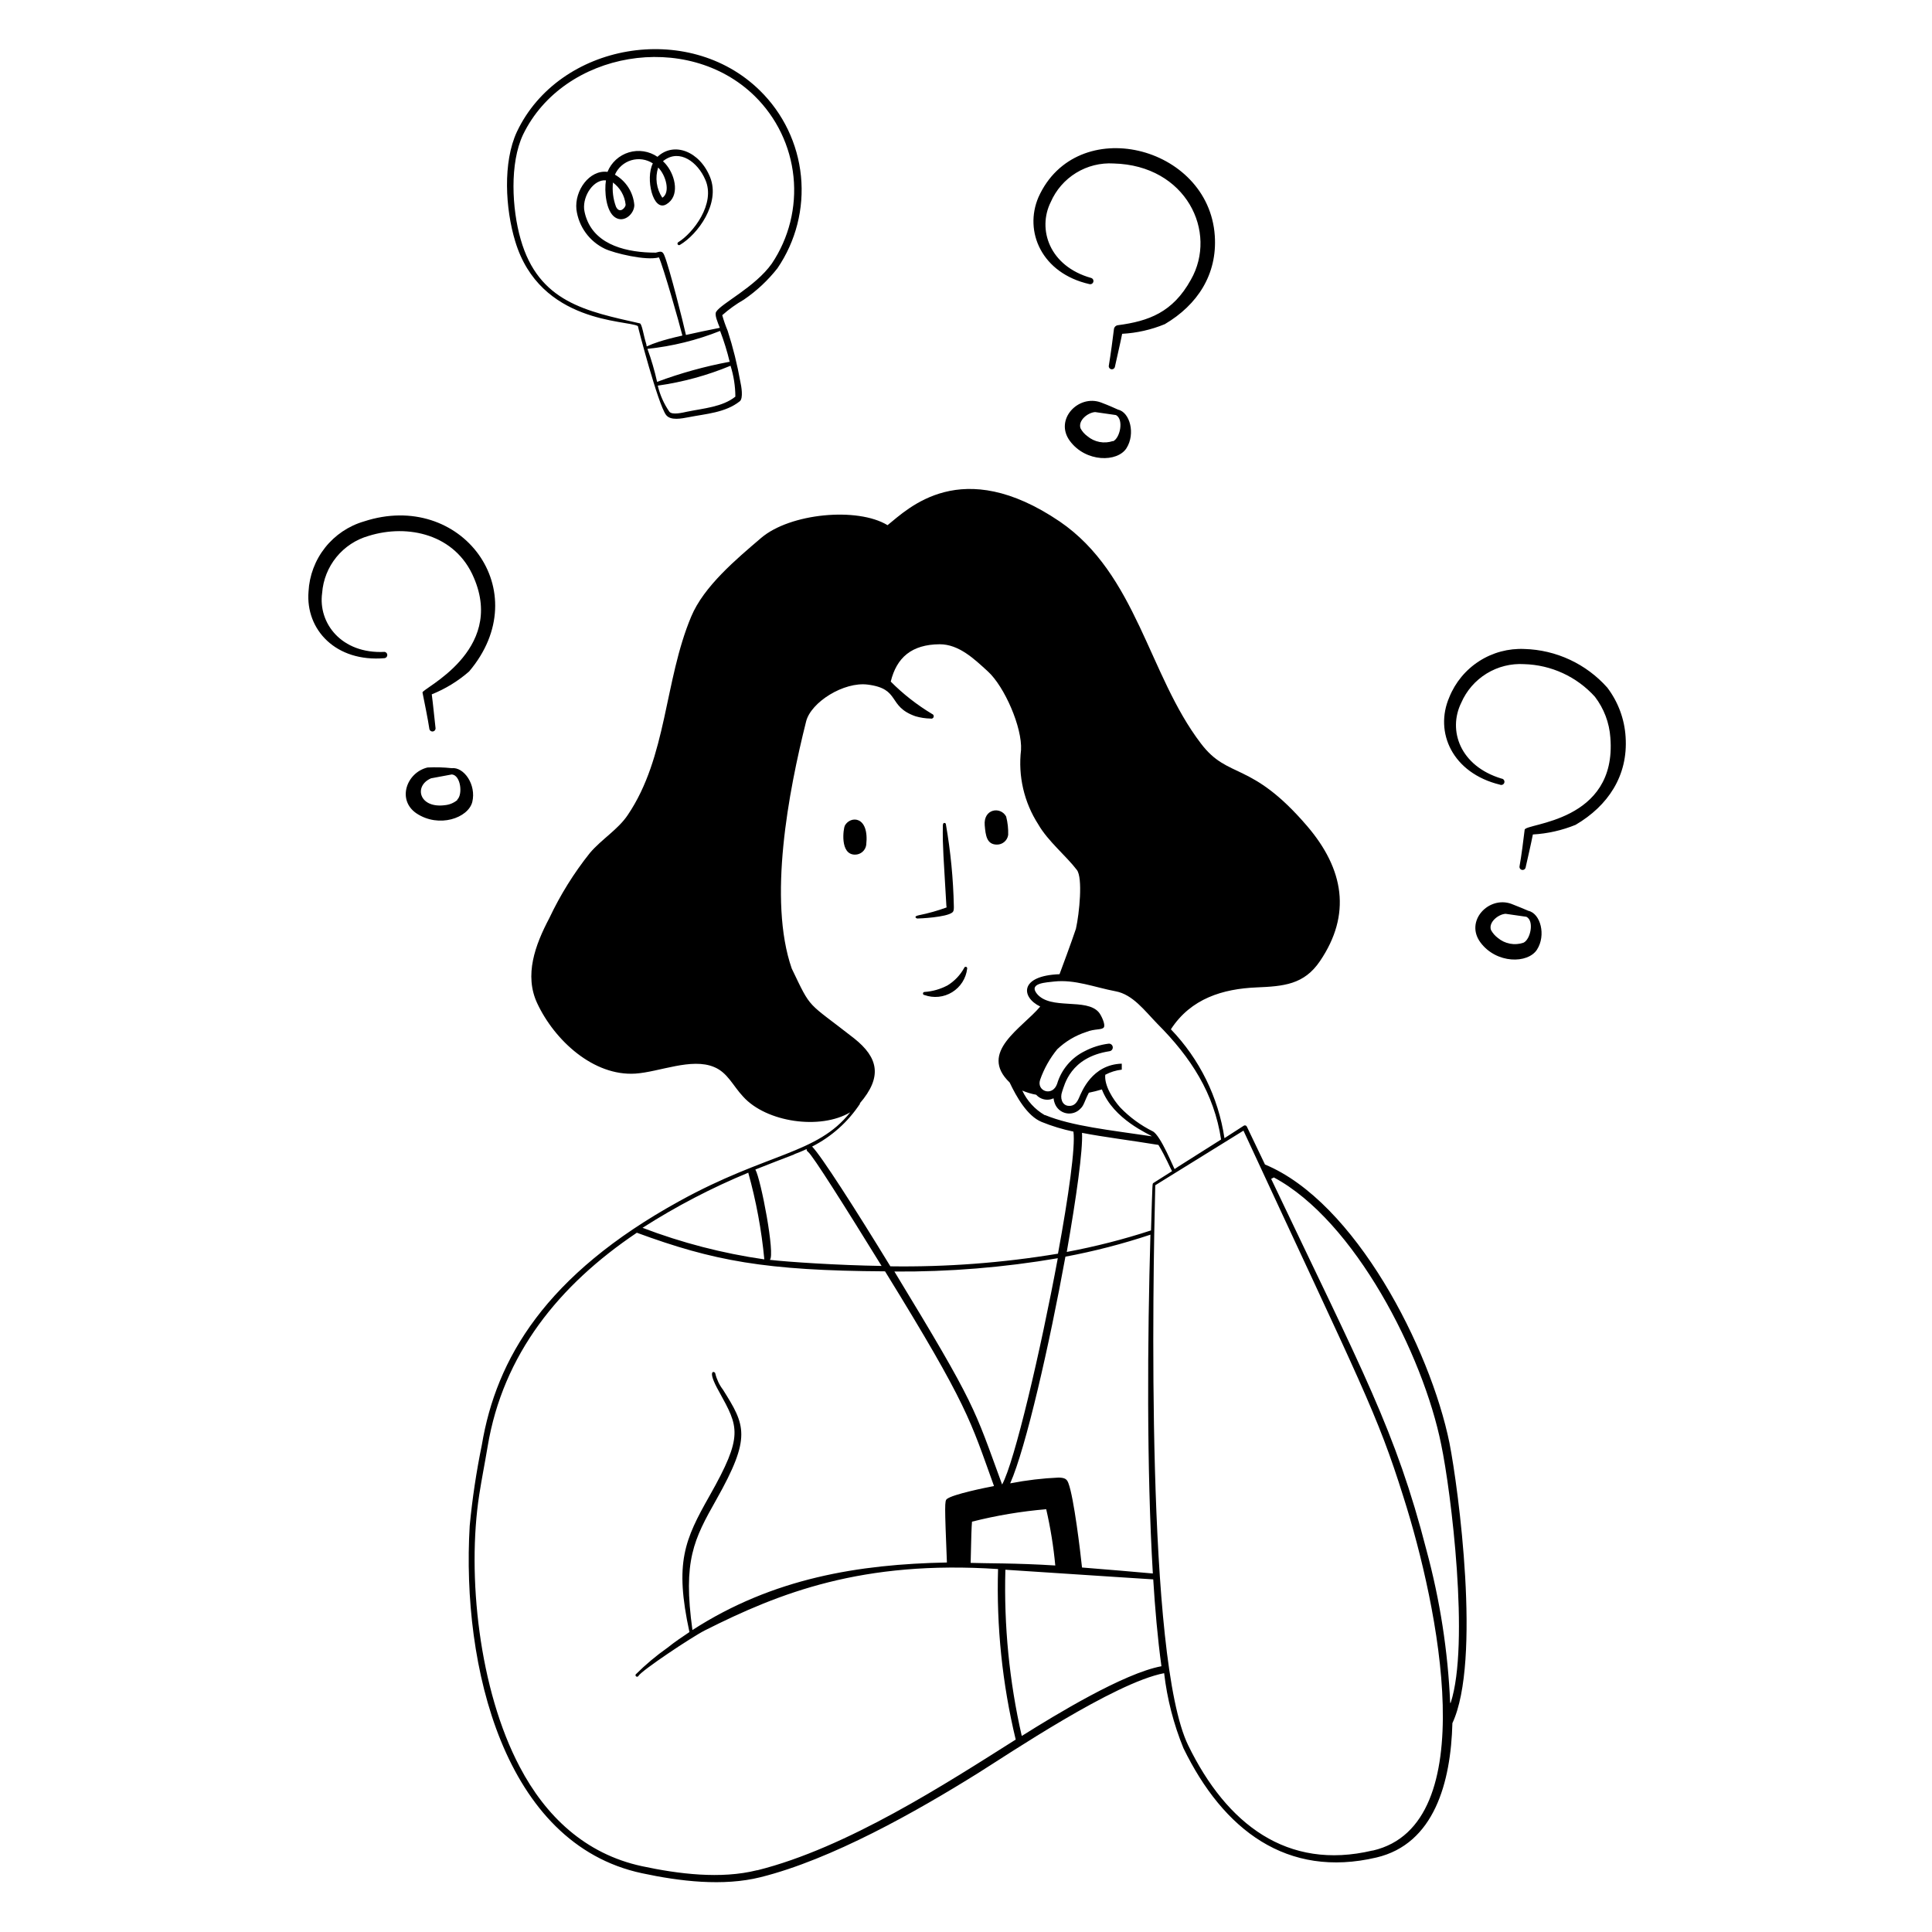 <svg width="387" height="387" viewBox="0 0 387 387" fill="none" xmlns="http://www.w3.org/2000/svg">
<path fill-rule="evenodd" clip-rule="evenodd" d="M169.222 165.394C168.951 165.915 168.158 171.193 171.271 171.193C171.814 171.194 172.34 170.999 172.752 170.644C173.164 170.289 173.434 169.798 173.513 169.26C174.17 163.345 170.304 163.364 169.222 165.394ZM197.251 165.316C197.425 167.365 197.657 169.182 199.706 169.182C200.25 169.183 200.776 168.989 201.187 168.634C201.599 168.279 201.869 167.787 201.948 167.249C201.99 166.006 201.853 164.762 201.542 163.557C200.421 161.489 196.961 161.991 197.251 165.316ZM183.72 183.99C184.319 183.99 189.519 183.738 190.737 182.791C191.104 182.521 191.065 181.999 191.065 181.515C190.949 176.032 190.419 170.565 189.48 165.162C189.48 164.872 189.229 164.814 189.074 164.852C188.919 164.891 188.842 165.162 188.861 165.626C188.861 167.211 188.726 167.752 189.287 176.625C189.654 182.424 189.499 180.8 189.615 181.767C187.803 182.431 185.941 182.954 184.048 183.332C182.792 183.603 183.681 183.99 183.72 183.99ZM189.828 197.366C188.394 198.135 186.812 198.59 185.189 198.7C185.107 198.7 185.028 198.733 184.97 198.791C184.912 198.849 184.879 198.928 184.879 199.01C184.879 199.092 184.912 199.17 184.97 199.228C185.028 199.286 185.107 199.319 185.189 199.319C186.097 199.645 187.067 199.763 188.027 199.663C188.987 199.563 189.912 199.247 190.733 198.74C191.554 198.233 192.25 197.547 192.77 196.733C193.289 195.92 193.618 195 193.733 194.042C193.743 194.002 193.745 193.961 193.74 193.921C193.734 193.881 193.72 193.842 193.7 193.807C193.679 193.772 193.652 193.742 193.619 193.717C193.587 193.693 193.55 193.675 193.51 193.665C193.471 193.655 193.43 193.652 193.39 193.658C193.35 193.664 193.311 193.677 193.276 193.698C193.241 193.718 193.21 193.746 193.186 193.778C193.161 193.811 193.144 193.848 193.134 193.887C192.351 195.313 191.212 196.512 189.828 197.366ZM103.188 48.288C108.156 64.893 125.728 64.082 127.777 65.319C127.777 65.512 131.797 80.996 133.421 83.122C134.33 84.301 136.514 83.838 137.964 83.567C141.366 82.89 145.309 82.678 148.19 80.377C148.924 79.778 148.499 77.342 148.306 76.511C147.69 73.035 146.838 69.606 145.754 66.247C145.328 65.233 144.966 64.194 144.672 63.134C146.006 61.953 147.456 60.91 149.002 60.022C151.552 58.285 153.821 56.166 155.729 53.74C159.42 48.332 161.088 41.798 160.441 35.283C159.794 28.768 156.874 22.689 152.191 18.113C137.867 4.06 111.964 8.641 103.555 26.367C100.675 32.515 101.236 41.832 103.188 48.288ZM147.301 79.449C144.73 81.518 140.941 81.788 137.635 82.465C136.746 82.658 134.639 83.18 134.078 82.465C132.985 80.886 132.198 79.116 131.759 77.246C136.766 76.54 141.664 75.202 146.334 73.264C146.966 75.265 147.292 77.351 147.301 79.449ZM146.121 72.471C141.182 73.392 136.331 74.737 131.623 76.492C131.124 74.248 130.478 72.04 129.69 69.881C134.685 69.358 139.583 68.148 144.246 66.285C145.026 68.329 145.672 70.421 146.179 72.548L146.121 72.471ZM104.773 26.967C112.873 10.226 137.635 5.993 151.167 19.234C155.565 23.548 158.316 29.264 158.944 35.392C159.573 41.521 158.039 47.676 154.608 52.792C151.263 57.509 144.498 60.757 143.454 62.458C143.086 63.057 143.763 64.584 144.188 65.667C141.985 66.092 139.568 66.614 137.403 67.097C136.823 64.449 134.117 53.759 133.112 51.246C132.725 50.241 132.377 50.318 131.353 50.608C125.708 50.608 119.503 49.178 117.512 43.862C117.271 43.239 117.103 42.59 117.009 41.929C116.739 39.145 118.942 35.897 121.378 36.129C121.03 38.256 121.378 42.315 123.195 43.533C125.012 44.751 127.061 42.818 127.061 41.078C126.958 39.824 126.55 38.613 125.873 37.552C125.196 36.491 124.27 35.611 123.176 34.989C123.48 34.299 123.93 33.683 124.496 33.184C125.061 32.686 125.728 32.316 126.451 32.101C127.174 31.886 127.935 31.83 128.681 31.938C129.427 32.047 130.141 32.316 130.773 32.727C129.246 35.704 130.773 42.528 133.479 40.923C136.185 39.319 135.296 35.376 133.614 33.191C132.803 32.128 132.629 32.418 133.035 32.109C136.185 29.808 139.762 32.476 141.269 35.975C143.434 40.788 138.795 46.723 135.857 48.52C135.785 48.564 135.733 48.634 135.714 48.716C135.694 48.797 135.707 48.883 135.75 48.955C135.794 49.027 135.864 49.079 135.946 49.099C136.027 49.118 136.114 49.105 136.185 49.062C139.781 46.955 144.324 40.749 142.255 35.53C140.187 30.311 134.987 28.3 131.701 31.413C130.873 30.845 129.929 30.47 128.937 30.316C127.946 30.161 126.932 30.232 125.971 30.521C125.011 30.81 124.127 31.312 123.385 31.988C122.644 32.664 122.064 33.498 121.687 34.428C118.092 33.964 115.057 38.159 115.463 41.967C115.681 43.65 116.318 45.252 117.314 46.626C118.31 48.001 119.634 49.104 121.165 49.835C122.983 50.705 129.439 52.29 131.991 51.555C132.88 53.488 136.108 64.835 136.688 67.213C128.105 69.146 129.845 70.055 129.42 68.798C128.917 67.233 128.608 64.932 128.183 64.778C117.512 62.361 107.885 60.583 104.29 47.921C102.531 41.793 102.067 32.708 104.773 26.967ZM122.712 36.516C123.444 37.036 124.057 37.707 124.507 38.484C124.957 39.261 125.235 40.126 125.322 41.02C125.322 41.542 124.142 42.953 123.389 41.407C122.811 39.845 122.606 38.171 122.789 36.516H122.712ZM131.836 33.558C133.382 35.066 134.349 38.584 132.667 39.609C132.084 38.727 131.707 37.725 131.563 36.678C131.419 35.631 131.512 34.565 131.836 33.558ZM73.844 107.344C81.712 104.889 91.242 107.015 94.914 115.714C101.274 130.444 84.457 137.944 84.63 138.717C85.017 140.65 85.713 144.033 86.003 145.986C86.026 146.15 86.113 146.298 86.246 146.398C86.378 146.497 86.544 146.54 86.709 146.517C86.873 146.494 87.021 146.407 87.121 146.274C87.22 146.142 87.263 145.976 87.24 145.812C87.008 143.879 86.757 141.095 86.486 139.085C89.219 137.988 91.748 136.439 93.967 134.503C107.615 118.401 92.382 98.084 72.916 104.444C69.834 105.343 67.108 107.179 65.116 109.697C63.124 112.215 61.966 115.291 61.801 118.497C61.182 126.114 67.252 132.686 77.053 131.836C77.201 131.81 77.335 131.732 77.431 131.617C77.527 131.502 77.58 131.357 77.58 131.207C77.58 131.057 77.527 130.912 77.431 130.797C77.335 130.682 77.201 130.605 77.053 130.579C68.354 131.024 63.695 124.78 64.527 118.787C64.719 116.155 65.716 113.645 67.383 111.598C69.05 109.551 71.305 108.066 73.844 107.344ZM218.225 56.91C218.389 56.953 218.563 56.93 218.71 56.845C218.857 56.76 218.964 56.62 219.008 56.456C219.051 56.291 219.028 56.117 218.943 55.97C218.857 55.823 218.717 55.716 218.553 55.673C210.183 53.314 207.767 45.911 210.473 40.479C211.527 38.053 213.302 36.01 215.556 34.627C217.811 33.243 220.436 32.587 223.077 32.746C237.613 33.114 243.993 46.491 238.541 56.04C234.926 62.574 230.094 64.333 223.908 65.145C223.713 65.172 223.531 65.263 223.392 65.402C223.253 65.541 223.162 65.723 223.135 65.918C222.922 67.696 222.458 71.195 222.11 73.225C222.077 73.386 222.109 73.555 222.2 73.692C222.29 73.83 222.432 73.926 222.593 73.96C222.755 73.993 222.923 73.961 223.061 73.87C223.199 73.779 223.295 73.638 223.328 73.476C223.773 71.388 224.372 68.934 224.778 66.865C227.715 66.707 230.603 66.054 233.322 64.932C239.875 61.066 243.857 54.958 243.335 47.225C242.117 29.074 215.634 22.579 208.018 39.493C205.061 46.375 208.656 54.745 218.225 56.91ZM325.626 147.609C325.404 144.026 324.126 140.589 321.953 137.731C319.862 135.379 317.312 133.48 314.46 132.15C311.608 130.82 308.513 130.088 305.367 129.999C302.165 129.851 298.996 130.701 296.298 132.433C293.6 134.164 291.507 136.691 290.309 139.664C287.274 146.681 290.927 154.858 300.457 157.178C300.542 157.216 300.635 157.235 300.728 157.234C300.821 157.233 300.913 157.211 300.996 157.171C301.08 157.13 301.154 157.072 301.213 157C301.272 156.928 301.315 156.844 301.338 156.753C301.36 156.663 301.363 156.569 301.346 156.477C301.329 156.386 301.291 156.299 301.237 156.224C301.183 156.148 301.112 156.085 301.031 156.04C300.95 155.994 300.86 155.967 300.767 155.96C292.454 153.447 289.98 146.295 292.706 140.766C293.76 138.34 295.534 136.297 297.789 134.914C300.044 133.531 302.669 132.874 305.309 133.034C307.99 133.109 310.628 133.726 313.064 134.849C315.499 135.972 317.681 137.577 319.479 139.568C321.29 141.931 322.365 144.775 322.572 147.745C323.944 164.794 305.58 164.852 305.406 166.205C305.174 168.139 304.749 171.541 304.382 173.512C304.348 173.674 304.38 173.842 304.471 173.98C304.562 174.118 304.703 174.214 304.865 174.247C305.026 174.28 305.194 174.248 305.332 174.158C305.47 174.067 305.566 173.925 305.599 173.764C306.063 171.695 306.643 169.221 307.049 167.153C309.991 166.987 312.885 166.334 315.613 165.22C322.069 161.431 326.148 155.419 325.626 147.609ZM94.605 160.638C95.436 157.197 92.943 153.583 90.468 153.872C88.864 153.699 87.248 153.654 85.636 153.737C81.441 154.742 79.469 160.232 83.413 162.919C87.936 165.935 93.793 163.847 94.605 160.638ZM91.609 160.252C90.922 160.824 90.082 161.181 89.193 161.276C83.935 162.011 82.813 157.41 86.351 155.902L90.507 155.129C92.305 155.284 92.711 159.13 91.609 160.155V160.252ZM220.506 80.609C216.002 78.966 211.13 84.05 214.32 88.341C217.51 92.633 223.831 92.633 225.648 89.772C227.465 86.911 226.363 82.581 223.927 82.04C223.715 81.943 222.033 81.17 220.506 80.609ZM222.941 88.341C222.077 88.636 221.151 88.701 220.253 88.532C219.355 88.363 218.517 87.964 217.819 87.375C217.248 86.965 216.778 86.429 216.446 85.809C215.886 84.243 217.896 82.639 219.365 82.542L223.541 83.142C225.164 84.011 224.353 87.8 222.941 88.4V88.341ZM306.141 182.443C305.754 182.269 303.763 181.438 302.738 181.051C298.215 179.408 293.363 184.492 296.553 188.784C299.742 193.075 306.044 193.075 307.88 190.214C309.717 187.353 308.596 182.984 306.141 182.443ZM305.155 188.842C304.29 189.134 303.364 189.199 302.467 189.029C301.57 188.86 300.731 188.463 300.032 187.875C299.466 187.452 298.998 186.911 298.66 186.29C298.118 184.744 300.109 183.139 301.579 183.042L305.754 183.642C307.378 184.454 306.566 188.223 305.155 188.842Z" fill="black"/>
<path fill-rule="evenodd" clip-rule="evenodd" d="M290.35 289.071C286.484 270.05 271.444 240.745 253.39 233.264L249.755 225.667C249.729 225.612 249.692 225.563 249.645 225.523C249.599 225.484 249.544 225.455 249.486 225.439C249.427 225.422 249.366 225.418 249.305 225.428C249.245 225.437 249.188 225.459 249.137 225.493L245.271 227.986C244.043 219.781 240.293 212.161 234.542 206.181C238.563 199.976 245 198.082 251.65 197.792C257.159 197.56 261.218 197.231 264.408 192.515C270.729 183.197 269.241 174.112 261.818 165.452C250.509 152.268 246.063 156.212 240.554 148.924C230.077 135.238 227.699 114.999 212.273 104.463C192.556 91.106 181.924 101.873 177.787 105.198C171.737 101.525 158.244 102.801 152.445 107.769C147.516 111.983 140.982 117.434 138.449 123.523C133.056 136.378 133.636 151.592 125.749 163.248C123.816 166.148 120.511 168.1 118.172 170.845C114.961 174.87 112.23 179.256 110.033 183.912C107.172 189.325 104.988 195.337 107.598 200.943C111.097 208.443 118.925 215.595 127.276 215.054C132.109 214.726 138.507 211.826 143.05 213.74C145.756 214.861 146.8 217.471 148.849 219.655C153.489 224.816 164.314 226.382 170.306 222.806C163.715 231.195 153.663 230.905 136.13 240.571C109.221 255.378 99.401 272.196 96.521 289.419C95.419 294.778 94.606 300.192 94.086 305.638C92.423 333.725 100.948 369.332 128.591 375.228C136.168 376.852 144.848 377.896 152.348 376.021C166.556 372.483 183.509 362.914 195.958 355.143C201.757 351.529 223.214 337.05 233.189 335.156C233.789 340.315 235.09 345.368 237.055 350.176C245.039 366.587 257.816 376.291 275.716 372.077C287.315 369.352 290.62 356.999 290.93 345.169C296.748 332.681 292.128 298.157 290.35 289.071ZM223.466 198.565C226.907 199.203 229.265 202.431 231.817 205.06C238.563 211.807 243.202 219.036 244.594 228.257C239.008 231.814 235.373 234.056 235.296 234.172C235.219 234.288 232.532 227.445 230.908 226.614C228.479 225.408 226.275 223.793 224.394 221.839C222.944 220.235 221.165 217.413 221.397 215.286C222.425 214.74 223.546 214.392 224.703 214.262V213.063C218.73 213.237 216.681 218.688 216.139 219.906C215.753 220.776 215.211 221.646 213.974 221.511C212.737 221.375 212.293 219.945 212.757 218.669C213.22 217.393 214.342 211.787 222.248 210.569C222.347 210.556 222.442 210.522 222.528 210.471C222.614 210.421 222.69 210.353 222.75 210.273C222.81 210.194 222.854 210.103 222.879 210.006C222.904 209.909 222.909 209.808 222.895 209.709C222.882 209.61 222.848 209.515 222.797 209.429C222.747 209.343 222.679 209.267 222.599 209.207C222.52 209.147 222.429 209.103 222.332 209.078C222.235 209.053 222.134 209.048 222.035 209.062C220.381 209.272 218.777 209.776 217.299 210.55C215.971 211.199 214.792 212.116 213.837 213.244C212.882 214.372 212.172 215.686 211.751 217.103C210.823 219.752 207.576 218.572 208.349 216.291C209.127 214.072 210.285 212.005 211.771 210.183C213.42 208.61 215.402 207.428 217.57 206.723C219.271 206.027 220.721 206.355 221.107 205.795C221.494 205.234 220.585 203.359 220.121 202.799C217.628 199.822 210.456 202.393 207.711 199.068C205.952 196.883 209.644 196.806 211.133 196.613C215.308 196.149 219.271 197.773 223.466 198.565ZM230.56 246.466C225.034 248.268 219.397 249.707 213.684 250.777C215.617 239.778 216.932 230.345 216.739 226.923C221.243 227.793 226.404 228.412 232.049 229.34C233.576 231.872 234.407 233.998 234.774 234.597L231.024 236.975C230.831 237.226 230.869 236.183 230.56 246.466ZM209.567 302.313C210.423 306.025 211.03 309.79 211.384 313.583C203.458 313.08 197.408 313.177 194.431 313.061C194.547 307.629 194.605 305.947 194.702 304.806C199.58 303.57 204.552 302.736 209.567 302.313ZM179.16 254.701C190.126 254.779 201.078 253.887 211.887 252.034C208.446 270.591 203.207 292.899 200.733 297.364C195.05 281.861 195.63 281.803 179.16 254.701ZM202.357 297.113C205.488 290.096 210.244 269.161 213.414 251.724C219.184 250.643 224.874 249.17 230.444 247.317C229.845 268.194 229.671 294.252 230.927 315.187C227.255 314.858 221.919 314.394 216.739 313.989C216.41 310.857 215.115 299.954 214.013 297.093C213.723 296.32 213.375 296.011 212.08 295.972C208.847 296.114 205.63 296.495 202.453 297.113H202.357ZM209.258 223.366C207.3 222.222 205.736 220.51 204.773 218.456C205.668 218.834 206.601 219.113 207.557 219.288C207.919 219.696 208.386 219.996 208.908 220.156C209.43 220.317 209.985 220.33 210.514 220.196C211.384 219.925 210.823 219.81 211.287 221.027C211.466 221.518 211.766 221.955 212.16 222.298C212.553 222.64 213.028 222.877 213.539 222.985C214.049 223.093 214.579 223.07 215.078 222.917C215.577 222.764 216.029 222.486 216.391 222.11C217.145 221.433 217.203 220.621 218.111 218.882C219 218.708 219.87 218.476 220.721 218.224C223.021 224.256 230.231 227.175 230.734 227.619C222.248 226.363 214.728 225.57 209.354 223.366H209.258ZM172.201 221.047C176.84 215.673 175.893 211.826 171.118 208.018C161.453 200.44 162.651 202.47 158.592 194.003C153.817 180.259 157.935 158.609 161.472 144.517C162.439 140.65 169.031 136.514 173.825 137.132C180.474 137.983 177.691 141.482 183.374 143.473C184.361 143.761 185.381 143.917 186.409 143.937C186.47 143.956 186.534 143.963 186.597 143.957C186.661 143.951 186.723 143.933 186.779 143.903C186.836 143.874 186.886 143.833 186.927 143.784C186.968 143.735 186.999 143.679 187.018 143.618C187.037 143.557 187.044 143.493 187.038 143.429C187.032 143.366 187.014 143.304 186.984 143.247C186.955 143.191 186.914 143.141 186.865 143.1C186.816 143.059 186.76 143.028 186.699 143.009C183.684 141.2 180.905 139.025 178.425 136.533C179.604 131.72 182.601 129.091 188.226 129.052C192.092 129.052 195.146 131.99 197.891 134.503C201.216 137.538 204.792 145.734 204.522 150.238C203.91 155.457 205.134 160.727 207.982 165.142C209.915 168.506 213.549 171.425 215.714 174.266C216.913 175.852 216.217 182.927 215.521 186.039C214.612 188.764 212.679 193.964 212.235 195.144C204.154 195.434 204.502 199.764 208.368 201.619C204.754 205.949 195.919 210.763 202.241 216.833C203.594 219.674 205.759 223.56 208.658 224.739C210.716 225.573 212.845 226.22 215.018 226.672C215.443 229.668 214.052 239.585 211.925 251.125C200.831 252.971 189.594 253.818 178.348 253.657C171.37 242.233 164.43 231.408 162.671 229.668C166.576 227.683 169.895 224.711 172.297 221.047H172.201ZM159.017 231.234C162.883 229.784 160.95 230.035 161.878 230.751C162.806 231.466 169.185 241.576 176.589 253.58C167.813 253.445 157.935 252.788 154.204 252.362C155.325 251.473 152.426 236.202 151.304 234.269C154.107 233.148 156.698 232.162 159.114 231.234H159.017ZM149.874 234.868C151.463 240.56 152.544 246.382 153.102 252.266C144.761 251.07 136.579 248.95 128.707 245.945C135.453 241.63 142.568 237.923 149.971 234.868H149.874ZM151.633 374.629C144.384 376.446 135.898 375.383 128.591 373.817C117.166 371.362 109.26 363.726 104.118 353.945C95.941 338.48 93.506 315.496 95.999 299.394C96.502 296.166 97.14 292.976 97.681 289.729C100.755 271.306 111.947 257.427 127.566 246.93C142.896 252.556 153.199 254.527 177.285 254.663C193.967 281.726 194.334 284.432 199.109 297.673C197.64 297.944 190.836 299.317 189.676 300.264C189.212 300.631 189.212 301.366 189.676 312.983C172.085 313.331 154.881 316.076 138.701 326.515C136.768 312.577 138.991 308.363 143.495 300.38C150.57 287.834 149.294 285.514 144.829 278.381C144.092 277.418 143.566 276.312 143.282 275.134C143.282 274.67 141.349 274.032 144.075 278.826C147.941 285.862 148.985 287.525 142.142 299.606C137.135 308.46 135.086 313.003 138.101 326.921C136.748 327.829 135.202 328.854 133.713 330.052C131.439 331.653 129.305 333.445 127.334 335.407C127.296 335.481 127.289 335.568 127.314 335.648C127.339 335.727 127.395 335.794 127.47 335.832C127.544 335.871 127.631 335.878 127.71 335.853C127.79 335.827 127.856 335.771 127.895 335.697C128.494 334.634 138.488 327.965 141.175 326.592C156.176 319.034 172.761 312.5 199.921 314.298C199.579 325.79 200.768 337.277 203.458 348.455C189.502 357.27 169.668 370.144 151.73 374.629H151.633ZM204.657 347.682C202.174 336.781 201.076 325.609 201.39 314.433C230.734 316.366 221.533 315.748 231.005 316.366C231.353 322.011 231.875 328.139 232.648 333.764C225.07 335.175 211.442 343.487 204.754 347.682H204.657ZM274.905 370.685C257.836 374.725 245.715 365.408 238.022 349.634C229.516 332.237 230.927 256.673 231.411 237.42L249.079 226.479C272.933 277.995 275.794 282.866 281.148 299.935C288.069 321.682 297.193 365.543 275.001 370.685H274.905ZM290.485 341.109C290.037 330.758 288.442 320.489 285.73 310.49C279.602 286.655 272.972 274.709 254.627 236.144L255.168 235.854C271.367 244.514 285.092 271.403 288.687 289.361C290.659 298.737 294.429 329.395 290.582 341.109H290.485Z" fill="black"/>
</svg>
